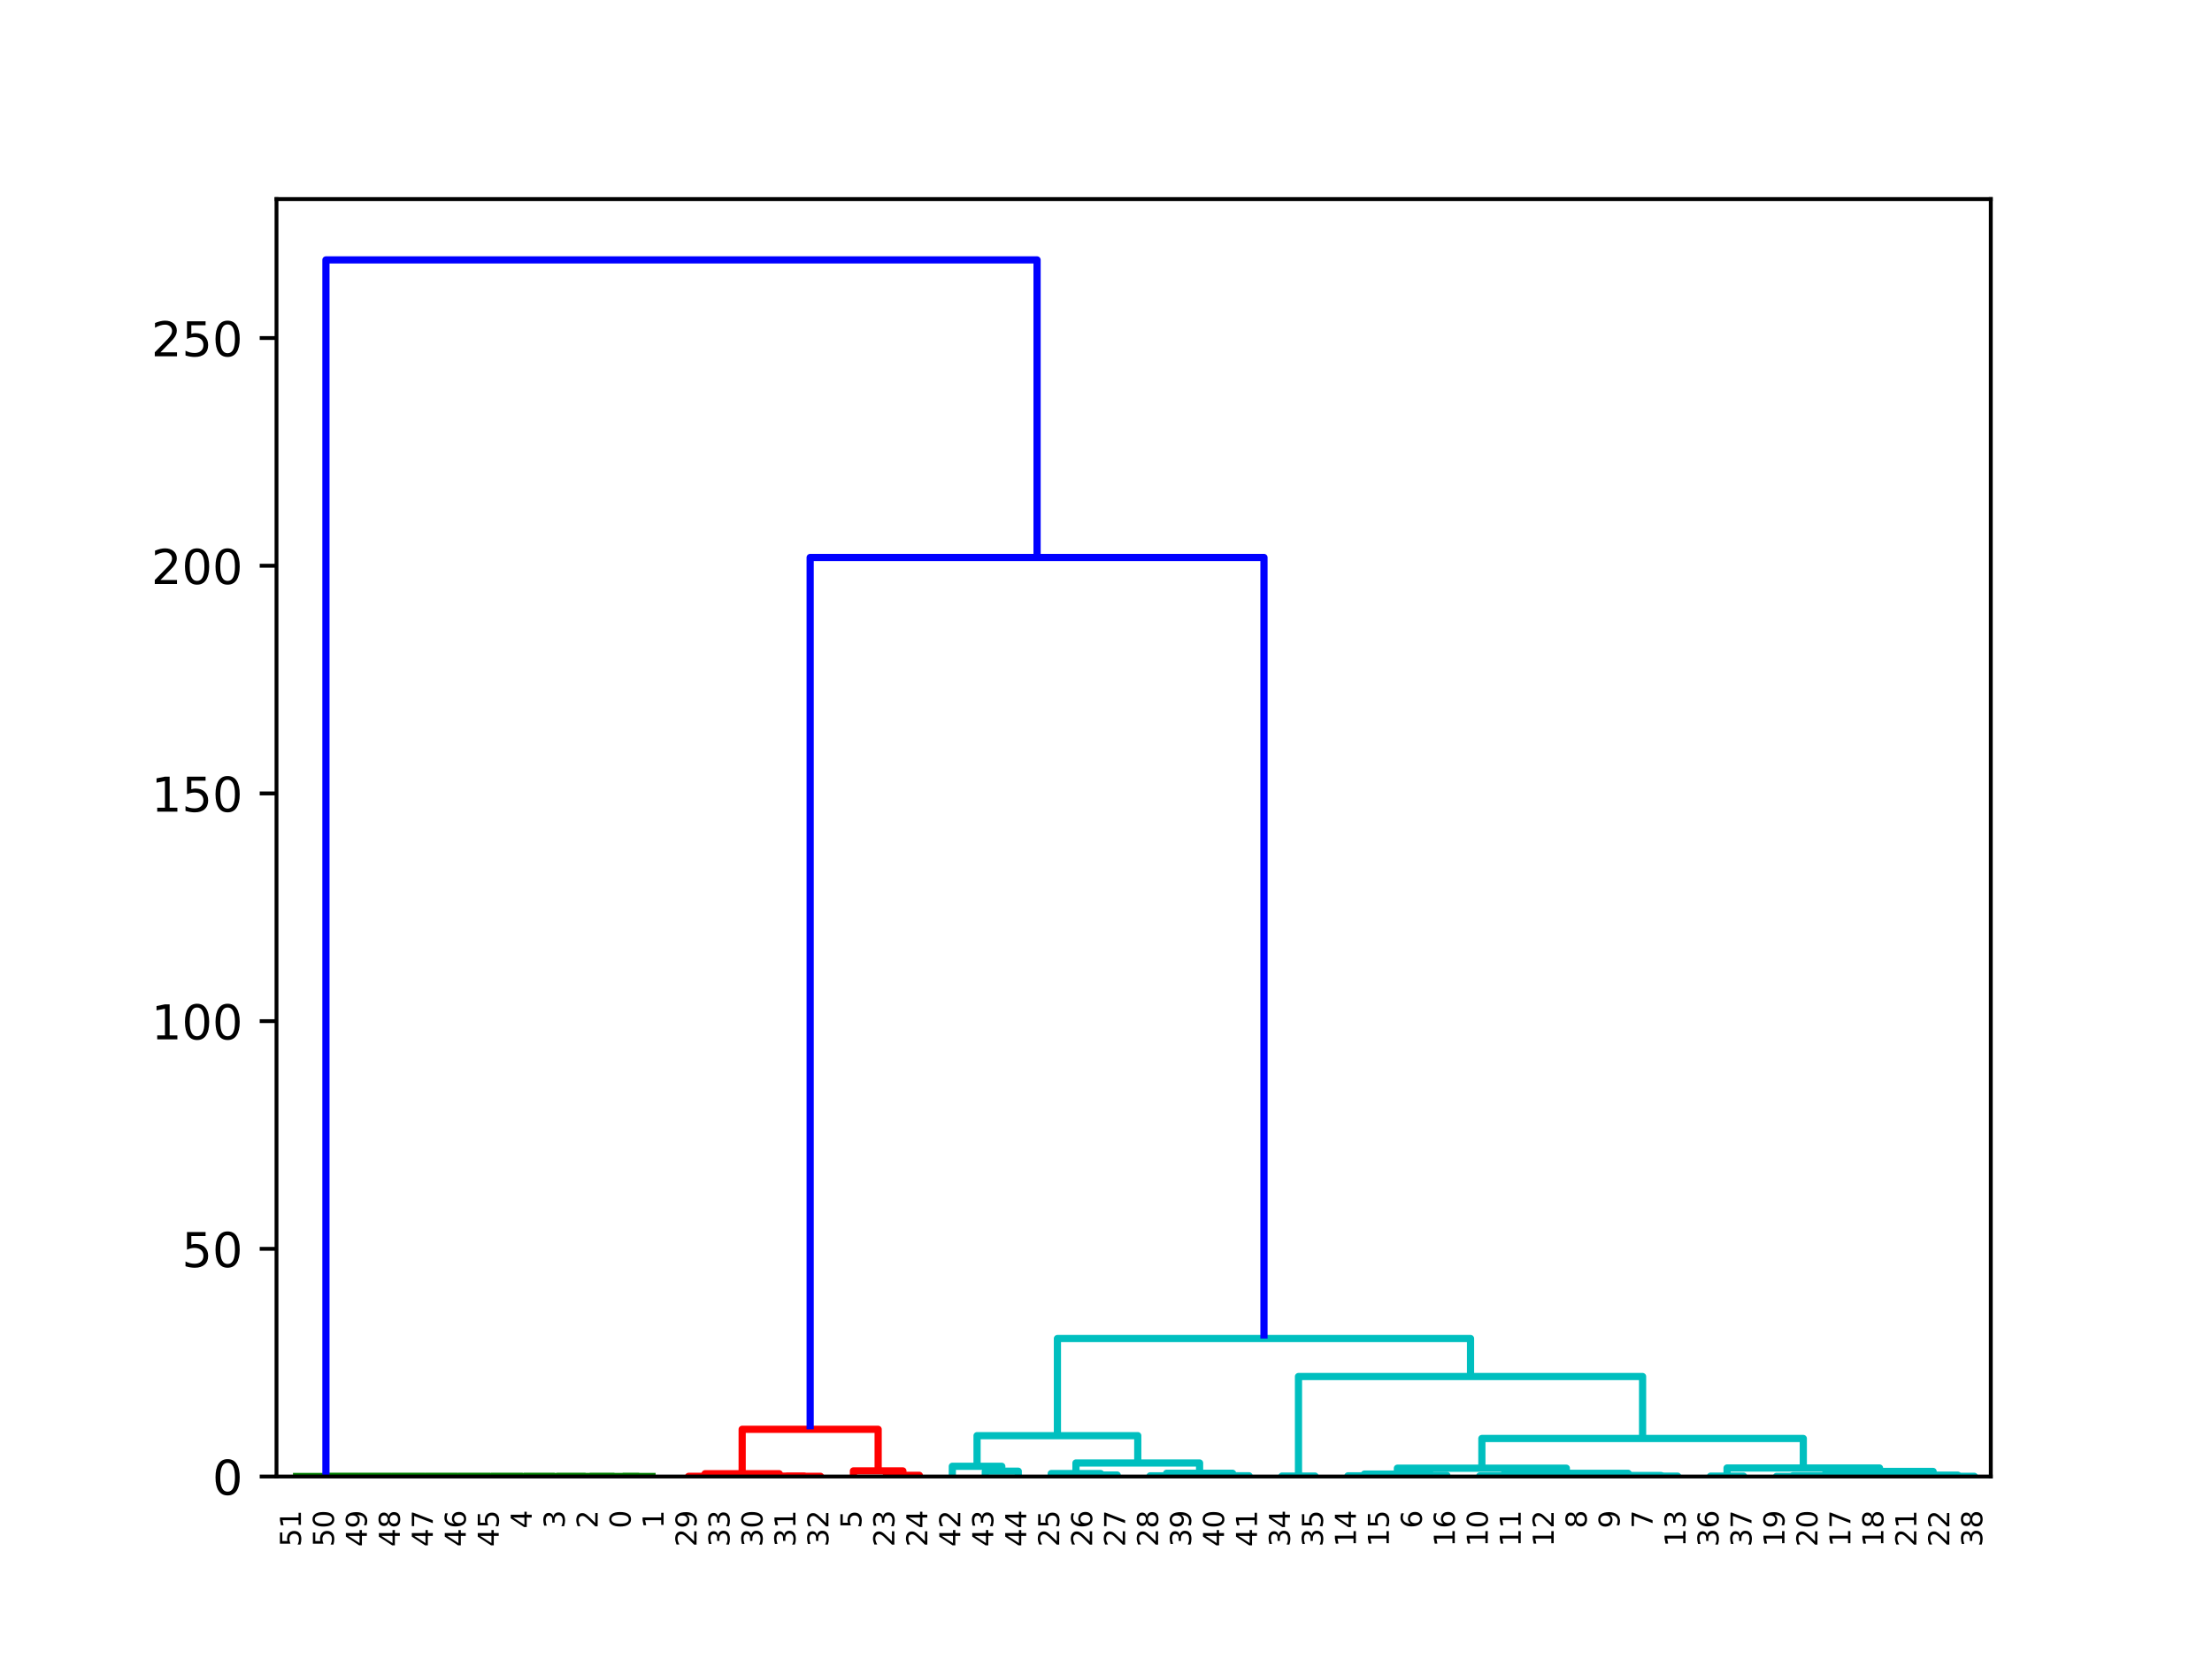 <?xml version="1.0" encoding="utf-8" standalone="no"?>
<!DOCTYPE svg PUBLIC "-//W3C//DTD SVG 1.1//EN"
  "http://www.w3.org/Graphics/SVG/1.1/DTD/svg11.dtd">
<!-- Created with matplotlib (https://matplotlib.org/) -->
<svg height="345.6pt" version="1.1" viewBox="0 0 460.8 345.6" width="460.8pt" xmlns="http://www.w3.org/2000/svg" xmlns:xlink="http://www.w3.org/1999/xlink">
 <defs>
  <style type="text/css">
*{stroke-linecap:butt;stroke-linejoin:round;}
  </style>
 </defs>
 <g id="figure_1">
  <g id="patch_1">
   <path d="M 0 345.6 
L 460.8 345.6 
L 460.8 0 
L 0 0 
z
" style="fill:#ffffff;"/>
  </g>
  <g id="axes_1">
   <g id="patch_2">
    <path d="M 57.6 307.584 
L 414.72 307.584 
L 414.72 41.472 
L 57.6 41.472 
z
" style="fill:#ffffff;"/>
   </g>
   <g id="matplotlib.axis_1">
    <g id="xtick_1">
     <g id="text_1">
      <!-- 51 -->
      <defs>
       <path d="M 10.797 72.906 
L 49.516 72.906 
L 49.516 64.594 
L 19.828 64.594 
L 19.828 46.734 
Q 21.969 47.469 24.109 47.828 
Q 26.266 48.188 28.422 48.188 
Q 40.625 48.188 47.75 41.5 
Q 54.891 34.812 54.891 23.391 
Q 54.891 11.625 47.562 5.094 
Q 40.234 -1.422 26.906 -1.422 
Q 22.312 -1.422 17.547 -0.641 
Q 12.797 0.141 7.719 1.703 
L 7.719 11.625 
Q 12.109 9.234 16.797 8.062 
Q 21.484 6.891 26.703 6.891 
Q 35.156 6.891 40.078 11.328 
Q 45.016 15.766 45.016 23.391 
Q 45.016 31 40.078 35.438 
Q 35.156 39.891 26.703 39.891 
Q 22.75 39.891 18.812 39.016 
Q 14.891 38.141 10.797 36.281 
z
" id="DejaVuSans-53"/>
       <path d="M 12.406 8.297 
L 28.516 8.297 
L 28.516 63.922 
L 10.984 60.406 
L 10.984 69.391 
L 28.422 72.906 
L 38.281 72.906 
L 38.281 8.297 
L 54.391 8.297 
L 54.391 0 
L 12.406 0 
z
" id="DejaVuSans-49"/>
      </defs>
      <g transform="translate(62.689 322.219)rotate(-90)scale(0.06 -0.06)">
       <use xlink:href="#DejaVuSans-53"/>
       <use x="63.623" xlink:href="#DejaVuSans-49"/>
      </g>
     </g>
    </g>
    <g id="xtick_2">
     <g id="text_2">
      <!-- 50 -->
      <defs>
       <path d="M 31.781 66.406 
Q 24.172 66.406 20.328 58.906 
Q 16.5 51.422 16.5 36.375 
Q 16.5 21.391 20.328 13.891 
Q 24.172 6.391 31.781 6.391 
Q 39.453 6.391 43.281 13.891 
Q 47.125 21.391 47.125 36.375 
Q 47.125 51.422 43.281 58.906 
Q 39.453 66.406 31.781 66.406 
z
M 31.781 74.219 
Q 44.047 74.219 50.516 64.516 
Q 56.984 54.828 56.984 36.375 
Q 56.984 17.969 50.516 8.266 
Q 44.047 -1.422 31.781 -1.422 
Q 19.531 -1.422 13.062 8.266 
Q 6.594 17.969 6.594 36.375 
Q 6.594 54.828 13.062 64.516 
Q 19.531 74.219 31.781 74.219 
z
" id="DejaVuSans-48"/>
      </defs>
      <g transform="translate(69.557 322.219)rotate(-90)scale(0.06 -0.06)">
       <use xlink:href="#DejaVuSans-53"/>
       <use x="63.623" xlink:href="#DejaVuSans-48"/>
      </g>
     </g>
    </g>
    <g id="xtick_3">
     <g id="text_3">
      <!-- 49 -->
      <defs>
       <path d="M 37.797 64.312 
L 12.891 25.391 
L 37.797 25.391 
z
M 35.203 72.906 
L 47.609 72.906 
L 47.609 25.391 
L 58.016 25.391 
L 58.016 17.188 
L 47.609 17.188 
L 47.609 0 
L 37.797 0 
L 37.797 17.188 
L 4.891 17.188 
L 4.891 26.703 
z
" id="DejaVuSans-52"/>
       <path d="M 10.984 1.516 
L 10.984 10.5 
Q 14.703 8.734 18.5 7.812 
Q 22.312 6.891 25.984 6.891 
Q 35.75 6.891 40.891 13.453 
Q 46.047 20.016 46.781 33.406 
Q 43.953 29.203 39.594 26.953 
Q 35.25 24.703 29.984 24.703 
Q 19.047 24.703 12.672 31.312 
Q 6.297 37.938 6.297 49.422 
Q 6.297 60.641 12.938 67.422 
Q 19.578 74.219 30.609 74.219 
Q 43.266 74.219 49.922 64.516 
Q 56.594 54.828 56.594 36.375 
Q 56.594 19.141 48.406 8.859 
Q 40.234 -1.422 26.422 -1.422 
Q 22.703 -1.422 18.891 -0.688 
Q 15.094 0.047 10.984 1.516 
z
M 30.609 32.422 
Q 37.25 32.422 41.125 36.953 
Q 45.016 41.5 45.016 49.422 
Q 45.016 57.281 41.125 61.844 
Q 37.25 66.406 30.609 66.406 
Q 23.969 66.406 20.094 61.844 
Q 16.219 57.281 16.219 49.422 
Q 16.219 41.5 20.094 36.953 
Q 23.969 32.422 30.609 32.422 
z
" id="DejaVuSans-57"/>
      </defs>
      <g transform="translate(76.425 322.219)rotate(-90)scale(0.06 -0.06)">
       <use xlink:href="#DejaVuSans-52"/>
       <use x="63.623" xlink:href="#DejaVuSans-57"/>
      </g>
     </g>
    </g>
    <g id="xtick_4">
     <g id="text_4">
      <!-- 48 -->
      <defs>
       <path d="M 31.781 34.625 
Q 24.75 34.625 20.719 30.859 
Q 16.703 27.094 16.703 20.516 
Q 16.703 13.922 20.719 10.156 
Q 24.75 6.391 31.781 6.391 
Q 38.812 6.391 42.859 10.172 
Q 46.922 13.969 46.922 20.516 
Q 46.922 27.094 42.891 30.859 
Q 38.875 34.625 31.781 34.625 
z
M 21.922 38.812 
Q 15.578 40.375 12.031 44.719 
Q 8.5 49.078 8.5 55.328 
Q 8.5 64.062 14.719 69.141 
Q 20.953 74.219 31.781 74.219 
Q 42.672 74.219 48.875 69.141 
Q 55.078 64.062 55.078 55.328 
Q 55.078 49.078 51.531 44.719 
Q 48 40.375 41.703 38.812 
Q 48.828 37.156 52.797 32.312 
Q 56.781 27.484 56.781 20.516 
Q 56.781 9.906 50.312 4.234 
Q 43.844 -1.422 31.781 -1.422 
Q 19.734 -1.422 13.25 4.234 
Q 6.781 9.906 6.781 20.516 
Q 6.781 27.484 10.781 32.312 
Q 14.797 37.156 21.922 38.812 
z
M 18.312 54.391 
Q 18.312 48.734 21.844 45.562 
Q 25.391 42.391 31.781 42.391 
Q 38.141 42.391 41.719 45.562 
Q 45.312 48.734 45.312 54.391 
Q 45.312 60.062 41.719 63.234 
Q 38.141 66.406 31.781 66.406 
Q 25.391 66.406 21.844 63.234 
Q 18.312 60.062 18.312 54.391 
z
" id="DejaVuSans-56"/>
      </defs>
      <g transform="translate(83.293 322.219)rotate(-90)scale(0.06 -0.06)">
       <use xlink:href="#DejaVuSans-52"/>
       <use x="63.623" xlink:href="#DejaVuSans-56"/>
      </g>
     </g>
    </g>
    <g id="xtick_5">
     <g id="text_5">
      <!-- 47 -->
      <defs>
       <path d="M 8.203 72.906 
L 55.078 72.906 
L 55.078 68.703 
L 28.609 0 
L 18.312 0 
L 43.219 64.594 
L 8.203 64.594 
z
" id="DejaVuSans-55"/>
      </defs>
      <g transform="translate(90.16 322.219)rotate(-90)scale(0.06 -0.06)">
       <use xlink:href="#DejaVuSans-52"/>
       <use x="63.623" xlink:href="#DejaVuSans-55"/>
      </g>
     </g>
    </g>
    <g id="xtick_6">
     <g id="text_6">
      <!-- 46 -->
      <defs>
       <path d="M 33.016 40.375 
Q 26.375 40.375 22.484 35.828 
Q 18.609 31.297 18.609 23.391 
Q 18.609 15.531 22.484 10.953 
Q 26.375 6.391 33.016 6.391 
Q 39.656 6.391 43.531 10.953 
Q 47.406 15.531 47.406 23.391 
Q 47.406 31.297 43.531 35.828 
Q 39.656 40.375 33.016 40.375 
z
M 52.594 71.297 
L 52.594 62.312 
Q 48.875 64.062 45.094 64.984 
Q 41.312 65.922 37.594 65.922 
Q 27.828 65.922 22.672 59.328 
Q 17.531 52.734 16.797 39.406 
Q 19.672 43.656 24.016 45.922 
Q 28.375 48.188 33.594 48.188 
Q 44.578 48.188 50.953 41.516 
Q 57.328 34.859 57.328 23.391 
Q 57.328 12.156 50.688 5.359 
Q 44.047 -1.422 33.016 -1.422 
Q 20.359 -1.422 13.672 8.266 
Q 6.984 17.969 6.984 36.375 
Q 6.984 53.656 15.188 63.938 
Q 23.391 74.219 37.203 74.219 
Q 40.922 74.219 44.703 73.484 
Q 48.484 72.75 52.594 71.297 
z
" id="DejaVuSans-54"/>
      </defs>
      <g transform="translate(97.028 322.219)rotate(-90)scale(0.06 -0.06)">
       <use xlink:href="#DejaVuSans-52"/>
       <use x="63.623" xlink:href="#DejaVuSans-54"/>
      </g>
     </g>
    </g>
    <g id="xtick_7">
     <g id="text_7">
      <!-- 45 -->
      <g transform="translate(103.896 322.219)rotate(-90)scale(0.06 -0.06)">
       <use xlink:href="#DejaVuSans-52"/>
       <use x="63.623" xlink:href="#DejaVuSans-53"/>
      </g>
     </g>
    </g>
    <g id="xtick_8">
     <g id="text_8">
      <!-- 4 -->
      <g transform="translate(110.763 318.401)rotate(-90)scale(0.06 -0.06)">
       <use xlink:href="#DejaVuSans-52"/>
      </g>
     </g>
    </g>
    <g id="xtick_9">
     <g id="text_9">
      <!-- 3 -->
      <defs>
       <path d="M 40.578 39.312 
Q 47.656 37.797 51.625 33 
Q 55.609 28.219 55.609 21.188 
Q 55.609 10.406 48.188 4.484 
Q 40.766 -1.422 27.094 -1.422 
Q 22.516 -1.422 17.656 -0.516 
Q 12.797 0.391 7.625 2.203 
L 7.625 11.719 
Q 11.719 9.328 16.594 8.109 
Q 21.484 6.891 26.812 6.891 
Q 36.078 6.891 40.938 10.547 
Q 45.797 14.203 45.797 21.188 
Q 45.797 27.641 41.281 31.266 
Q 36.766 34.906 28.719 34.906 
L 20.219 34.906 
L 20.219 43.016 
L 29.109 43.016 
Q 36.375 43.016 40.234 45.922 
Q 44.094 48.828 44.094 54.297 
Q 44.094 59.906 40.109 62.906 
Q 36.141 65.922 28.719 65.922 
Q 24.656 65.922 20.016 65.031 
Q 15.375 64.156 9.812 62.312 
L 9.812 71.094 
Q 15.438 72.656 20.344 73.438 
Q 25.25 74.219 29.594 74.219 
Q 40.828 74.219 47.359 69.109 
Q 53.906 64.016 53.906 55.328 
Q 53.906 49.266 50.438 45.094 
Q 46.969 40.922 40.578 39.312 
z
" id="DejaVuSans-51"/>
      </defs>
      <g transform="translate(117.631 318.401)rotate(-90)scale(0.06 -0.06)">
       <use xlink:href="#DejaVuSans-51"/>
      </g>
     </g>
    </g>
    <g id="xtick_10">
     <g id="text_10">
      <!-- 2 -->
      <defs>
       <path d="M 19.188 8.297 
L 53.609 8.297 
L 53.609 0 
L 7.328 0 
L 7.328 8.297 
Q 12.938 14.109 22.625 23.891 
Q 32.328 33.688 34.812 36.531 
Q 39.547 41.844 41.422 45.531 
Q 43.312 49.219 43.312 52.781 
Q 43.312 58.594 39.234 62.25 
Q 35.156 65.922 28.609 65.922 
Q 23.969 65.922 18.812 64.312 
Q 13.672 62.703 7.812 59.422 
L 7.812 69.391 
Q 13.766 71.781 18.938 73 
Q 24.125 74.219 28.422 74.219 
Q 39.75 74.219 46.484 68.547 
Q 53.219 62.891 53.219 53.422 
Q 53.219 48.922 51.531 44.891 
Q 49.859 40.875 45.406 35.406 
Q 44.188 33.984 37.641 27.219 
Q 31.109 20.453 19.188 8.297 
z
" id="DejaVuSans-50"/>
      </defs>
      <g transform="translate(124.499 318.401)rotate(-90)scale(0.06 -0.06)">
       <use xlink:href="#DejaVuSans-50"/>
      </g>
     </g>
    </g>
    <g id="xtick_11">
     <g id="text_11">
      <!-- 0 -->
      <g transform="translate(131.366 318.401)rotate(-90)scale(0.06 -0.06)">
       <use xlink:href="#DejaVuSans-48"/>
      </g>
     </g>
    </g>
    <g id="xtick_12">
     <g id="text_12">
      <!-- 1 -->
      <g transform="translate(138.234 318.401)rotate(-90)scale(0.06 -0.06)">
       <use xlink:href="#DejaVuSans-49"/>
      </g>
     </g>
    </g>
    <g id="xtick_13">
     <g id="text_13">
      <!-- 29 -->
      <g transform="translate(145.102 322.219)rotate(-90)scale(0.06 -0.06)">
       <use xlink:href="#DejaVuSans-50"/>
       <use x="63.623" xlink:href="#DejaVuSans-57"/>
      </g>
     </g>
    </g>
    <g id="xtick_14">
     <g id="text_14">
      <!-- 33 -->
      <g transform="translate(151.969 322.219)rotate(-90)scale(0.06 -0.06)">
       <use xlink:href="#DejaVuSans-51"/>
       <use x="63.623" xlink:href="#DejaVuSans-51"/>
      </g>
     </g>
    </g>
    <g id="xtick_15">
     <g id="text_15">
      <!-- 30 -->
      <g transform="translate(158.837 322.219)rotate(-90)scale(0.06 -0.06)">
       <use xlink:href="#DejaVuSans-51"/>
       <use x="63.623" xlink:href="#DejaVuSans-48"/>
      </g>
     </g>
    </g>
    <g id="xtick_16">
     <g id="text_16">
      <!-- 31 -->
      <g transform="translate(165.705 322.219)rotate(-90)scale(0.06 -0.06)">
       <use xlink:href="#DejaVuSans-51"/>
       <use x="63.623" xlink:href="#DejaVuSans-49"/>
      </g>
     </g>
    </g>
    <g id="xtick_17">
     <g id="text_17">
      <!-- 32 -->
      <g transform="translate(172.573 322.219)rotate(-90)scale(0.06 -0.06)">
       <use xlink:href="#DejaVuSans-51"/>
       <use x="63.623" xlink:href="#DejaVuSans-50"/>
      </g>
     </g>
    </g>
    <g id="xtick_18">
     <g id="text_18">
      <!-- 5 -->
      <g transform="translate(179.44 318.401)rotate(-90)scale(0.06 -0.06)">
       <use xlink:href="#DejaVuSans-53"/>
      </g>
     </g>
    </g>
    <g id="xtick_19">
     <g id="text_19">
      <!-- 23 -->
      <g transform="translate(186.308 322.219)rotate(-90)scale(0.06 -0.06)">
       <use xlink:href="#DejaVuSans-50"/>
       <use x="63.623" xlink:href="#DejaVuSans-51"/>
      </g>
     </g>
    </g>
    <g id="xtick_20">
     <g id="text_20">
      <!-- 24 -->
      <g transform="translate(193.176 322.219)rotate(-90)scale(0.06 -0.06)">
       <use xlink:href="#DejaVuSans-50"/>
       <use x="63.623" xlink:href="#DejaVuSans-52"/>
      </g>
     </g>
    </g>
    <g id="xtick_21">
     <g id="text_21">
      <!-- 42 -->
      <g transform="translate(200.043 322.219)rotate(-90)scale(0.06 -0.06)">
       <use xlink:href="#DejaVuSans-52"/>
       <use x="63.623" xlink:href="#DejaVuSans-50"/>
      </g>
     </g>
    </g>
    <g id="xtick_22">
     <g id="text_22">
      <!-- 43 -->
      <g transform="translate(206.911 322.219)rotate(-90)scale(0.06 -0.06)">
       <use xlink:href="#DejaVuSans-52"/>
       <use x="63.623" xlink:href="#DejaVuSans-51"/>
      </g>
     </g>
    </g>
    <g id="xtick_23">
     <g id="text_23">
      <!-- 44 -->
      <g transform="translate(213.779 322.219)rotate(-90)scale(0.06 -0.06)">
       <use xlink:href="#DejaVuSans-52"/>
       <use x="63.623" xlink:href="#DejaVuSans-52"/>
      </g>
     </g>
    </g>
    <g id="xtick_24">
     <g id="text_24">
      <!-- 25 -->
      <g transform="translate(220.646 322.219)rotate(-90)scale(0.06 -0.06)">
       <use xlink:href="#DejaVuSans-50"/>
       <use x="63.623" xlink:href="#DejaVuSans-53"/>
      </g>
     </g>
    </g>
    <g id="xtick_25">
     <g id="text_25">
      <!-- 26 -->
      <g transform="translate(227.514 322.219)rotate(-90)scale(0.06 -0.06)">
       <use xlink:href="#DejaVuSans-50"/>
       <use x="63.623" xlink:href="#DejaVuSans-54"/>
      </g>
     </g>
    </g>
    <g id="xtick_26">
     <g id="text_26">
      <!-- 27 -->
      <g transform="translate(234.382 322.219)rotate(-90)scale(0.06 -0.06)">
       <use xlink:href="#DejaVuSans-50"/>
       <use x="63.623" xlink:href="#DejaVuSans-55"/>
      </g>
     </g>
    </g>
    <g id="xtick_27">
     <g id="text_27">
      <!-- 28 -->
      <g transform="translate(241.249 322.219)rotate(-90)scale(0.06 -0.06)">
       <use xlink:href="#DejaVuSans-50"/>
       <use x="63.623" xlink:href="#DejaVuSans-56"/>
      </g>
     </g>
    </g>
    <g id="xtick_28">
     <g id="text_28">
      <!-- 39 -->
      <g transform="translate(248.117 322.219)rotate(-90)scale(0.06 -0.06)">
       <use xlink:href="#DejaVuSans-51"/>
       <use x="63.623" xlink:href="#DejaVuSans-57"/>
      </g>
     </g>
    </g>
    <g id="xtick_29">
     <g id="text_29">
      <!-- 40 -->
      <g transform="translate(254.985 322.219)rotate(-90)scale(0.06 -0.06)">
       <use xlink:href="#DejaVuSans-52"/>
       <use x="63.623" xlink:href="#DejaVuSans-48"/>
      </g>
     </g>
    </g>
    <g id="xtick_30">
     <g id="text_30">
      <!-- 41 -->
      <g transform="translate(261.853 322.219)rotate(-90)scale(0.06 -0.06)">
       <use xlink:href="#DejaVuSans-52"/>
       <use x="63.623" xlink:href="#DejaVuSans-49"/>
      </g>
     </g>
    </g>
    <g id="xtick_31">
     <g id="text_31">
      <!-- 34 -->
      <g transform="translate(268.72 322.219)rotate(-90)scale(0.06 -0.06)">
       <use xlink:href="#DejaVuSans-51"/>
       <use x="63.623" xlink:href="#DejaVuSans-52"/>
      </g>
     </g>
    </g>
    <g id="xtick_32">
     <g id="text_32">
      <!-- 35 -->
      <g transform="translate(275.588 322.219)rotate(-90)scale(0.06 -0.06)">
       <use xlink:href="#DejaVuSans-51"/>
       <use x="63.623" xlink:href="#DejaVuSans-53"/>
      </g>
     </g>
    </g>
    <g id="xtick_33">
     <g id="text_33">
      <!-- 14 -->
      <g transform="translate(282.456 322.219)rotate(-90)scale(0.06 -0.06)">
       <use xlink:href="#DejaVuSans-49"/>
       <use x="63.623" xlink:href="#DejaVuSans-52"/>
      </g>
     </g>
    </g>
    <g id="xtick_34">
     <g id="text_34">
      <!-- 15 -->
      <g transform="translate(289.323 322.219)rotate(-90)scale(0.06 -0.06)">
       <use xlink:href="#DejaVuSans-49"/>
       <use x="63.623" xlink:href="#DejaVuSans-53"/>
      </g>
     </g>
    </g>
    <g id="xtick_35">
     <g id="text_35">
      <!-- 6 -->
      <g transform="translate(296.191 318.401)rotate(-90)scale(0.06 -0.06)">
       <use xlink:href="#DejaVuSans-54"/>
      </g>
     </g>
    </g>
    <g id="xtick_36">
     <g id="text_36">
      <!-- 16 -->
      <g transform="translate(303.059 322.219)rotate(-90)scale(0.06 -0.06)">
       <use xlink:href="#DejaVuSans-49"/>
       <use x="63.623" xlink:href="#DejaVuSans-54"/>
      </g>
     </g>
    </g>
    <g id="xtick_37">
     <g id="text_37">
      <!-- 10 -->
      <g transform="translate(309.926 322.219)rotate(-90)scale(0.06 -0.06)">
       <use xlink:href="#DejaVuSans-49"/>
       <use x="63.623" xlink:href="#DejaVuSans-48"/>
      </g>
     </g>
    </g>
    <g id="xtick_38">
     <g id="text_38">
      <!-- 11 -->
      <g transform="translate(316.794 322.219)rotate(-90)scale(0.06 -0.06)">
       <use xlink:href="#DejaVuSans-49"/>
       <use x="63.623" xlink:href="#DejaVuSans-49"/>
      </g>
     </g>
    </g>
    <g id="xtick_39">
     <g id="text_39">
      <!-- 12 -->
      <g transform="translate(323.662 322.219)rotate(-90)scale(0.06 -0.06)">
       <use xlink:href="#DejaVuSans-49"/>
       <use x="63.623" xlink:href="#DejaVuSans-50"/>
      </g>
     </g>
    </g>
    <g id="xtick_40">
     <g id="text_40">
      <!-- 8 -->
      <g transform="translate(330.529 318.401)rotate(-90)scale(0.06 -0.06)">
       <use xlink:href="#DejaVuSans-56"/>
      </g>
     </g>
    </g>
    <g id="xtick_41">
     <g id="text_41">
      <!-- 9 -->
      <g transform="translate(337.397 318.401)rotate(-90)scale(0.06 -0.06)">
       <use xlink:href="#DejaVuSans-57"/>
      </g>
     </g>
    </g>
    <g id="xtick_42">
     <g id="text_42">
      <!-- 7 -->
      <g transform="translate(344.265 318.401)rotate(-90)scale(0.06 -0.06)">
       <use xlink:href="#DejaVuSans-55"/>
      </g>
     </g>
    </g>
    <g id="xtick_43">
     <g id="text_43">
      <!-- 13 -->
      <g transform="translate(351.133 322.219)rotate(-90)scale(0.06 -0.06)">
       <use xlink:href="#DejaVuSans-49"/>
       <use x="63.623" xlink:href="#DejaVuSans-51"/>
      </g>
     </g>
    </g>
    <g id="xtick_44">
     <g id="text_44">
      <!-- 36 -->
      <g transform="translate(358 322.219)rotate(-90)scale(0.06 -0.06)">
       <use xlink:href="#DejaVuSans-51"/>
       <use x="63.623" xlink:href="#DejaVuSans-54"/>
      </g>
     </g>
    </g>
    <g id="xtick_45">
     <g id="text_45">
      <!-- 37 -->
      <g transform="translate(364.868 322.219)rotate(-90)scale(0.06 -0.06)">
       <use xlink:href="#DejaVuSans-51"/>
       <use x="63.623" xlink:href="#DejaVuSans-55"/>
      </g>
     </g>
    </g>
    <g id="xtick_46">
     <g id="text_46">
      <!-- 19 -->
      <g transform="translate(371.736 322.219)rotate(-90)scale(0.06 -0.06)">
       <use xlink:href="#DejaVuSans-49"/>
       <use x="63.623" xlink:href="#DejaVuSans-57"/>
      </g>
     </g>
    </g>
    <g id="xtick_47">
     <g id="text_47">
      <!-- 20 -->
      <g transform="translate(378.603 322.219)rotate(-90)scale(0.06 -0.06)">
       <use xlink:href="#DejaVuSans-50"/>
       <use x="63.623" xlink:href="#DejaVuSans-48"/>
      </g>
     </g>
    </g>
    <g id="xtick_48">
     <g id="text_48">
      <!-- 17 -->
      <g transform="translate(385.471 322.219)rotate(-90)scale(0.06 -0.06)">
       <use xlink:href="#DejaVuSans-49"/>
       <use x="63.623" xlink:href="#DejaVuSans-55"/>
      </g>
     </g>
    </g>
    <g id="xtick_49">
     <g id="text_49">
      <!-- 18 -->
      <g transform="translate(392.339 322.219)rotate(-90)scale(0.06 -0.06)">
       <use xlink:href="#DejaVuSans-49"/>
       <use x="63.623" xlink:href="#DejaVuSans-56"/>
      </g>
     </g>
    </g>
    <g id="xtick_50">
     <g id="text_50">
      <!-- 21 -->
      <g transform="translate(399.206 322.219)rotate(-90)scale(0.06 -0.06)">
       <use xlink:href="#DejaVuSans-50"/>
       <use x="63.623" xlink:href="#DejaVuSans-49"/>
      </g>
     </g>
    </g>
    <g id="xtick_51">
     <g id="text_51">
      <!-- 22 -->
      <g transform="translate(406.074 322.219)rotate(-90)scale(0.06 -0.06)">
       <use xlink:href="#DejaVuSans-50"/>
       <use x="63.623" xlink:href="#DejaVuSans-50"/>
      </g>
     </g>
    </g>
    <g id="xtick_52">
     <g id="text_52">
      <!-- 38 -->
      <g transform="translate(412.942 322.219)rotate(-90)scale(0.06 -0.06)">
       <use xlink:href="#DejaVuSans-51"/>
       <use x="63.623" xlink:href="#DejaVuSans-56"/>
      </g>
     </g>
    </g>
   </g>
   <g id="matplotlib.axis_2">
    <g id="ytick_1">
     <g id="line2d_1">
      <defs>
       <path d="M 0 0 
L -3.5 0 
" id="m2664b3c45d" style="stroke:#000000;stroke-width:0.8;"/>
      </defs>
      <g>
       <use style="stroke:#000000;stroke-width:0.8;" x="57.6" xlink:href="#m2664b3c45d" y="307.584"/>
      </g>
     </g>
     <g id="text_53">
      <!-- 0 -->
      <g transform="translate(44.237 311.383)scale(0.1 -0.1)">
       <use xlink:href="#DejaVuSans-48"/>
      </g>
     </g>
    </g>
    <g id="ytick_2">
     <g id="line2d_2">
      <g>
       <use style="stroke:#000000;stroke-width:0.8;" x="57.6" xlink:href="#m2664b3c45d" y="260.151"/>
      </g>
     </g>
     <g id="text_54">
      <!-- 50 -->
      <g transform="translate(37.875 263.951)scale(0.1 -0.1)">
       <use xlink:href="#DejaVuSans-53"/>
       <use x="63.623" xlink:href="#DejaVuSans-48"/>
      </g>
     </g>
    </g>
    <g id="ytick_3">
     <g id="line2d_3">
      <g>
       <use style="stroke:#000000;stroke-width:0.8;" x="57.6" xlink:href="#m2664b3c45d" y="212.719"/>
      </g>
     </g>
     <g id="text_55">
      <!-- 100 -->
      <g transform="translate(31.512 216.518)scale(0.1 -0.1)">
       <use xlink:href="#DejaVuSans-49"/>
       <use x="63.623" xlink:href="#DejaVuSans-48"/>
       <use x="127.246" xlink:href="#DejaVuSans-48"/>
      </g>
     </g>
    </g>
    <g id="ytick_4">
     <g id="line2d_4">
      <g>
       <use style="stroke:#000000;stroke-width:0.8;" x="57.6" xlink:href="#m2664b3c45d" y="165.286"/>
      </g>
     </g>
     <g id="text_56">
      <!-- 150 -->
      <g transform="translate(31.512 169.086)scale(0.1 -0.1)">
       <use xlink:href="#DejaVuSans-49"/>
       <use x="63.623" xlink:href="#DejaVuSans-53"/>
       <use x="127.246" xlink:href="#DejaVuSans-48"/>
      </g>
     </g>
    </g>
    <g id="ytick_5">
     <g id="line2d_5">
      <g>
       <use style="stroke:#000000;stroke-width:0.8;" x="57.6" xlink:href="#m2664b3c45d" y="117.854"/>
      </g>
     </g>
     <g id="text_57">
      <!-- 200 -->
      <g transform="translate(31.512 121.653)scale(0.1 -0.1)">
       <use xlink:href="#DejaVuSans-50"/>
       <use x="63.623" xlink:href="#DejaVuSans-48"/>
       <use x="127.246" xlink:href="#DejaVuSans-48"/>
      </g>
     </g>
    </g>
    <g id="ytick_6">
     <g id="line2d_6">
      <g>
       <use style="stroke:#000000;stroke-width:0.8;" x="57.6" xlink:href="#m2664b3c45d" y="70.421"/>
      </g>
     </g>
     <g id="text_58">
      <!-- 250 -->
      <g transform="translate(31.512 74.221)scale(0.1 -0.1)">
       <use xlink:href="#DejaVuSans-50"/>
       <use x="63.623" xlink:href="#DejaVuSans-53"/>
       <use x="127.246" xlink:href="#DejaVuSans-48"/>
      </g>
     </g>
    </g>
   </g>
   <g id="LineCollection_1">
    <path clip-path="url(#p61936c2ca2)" d="M 129.711 307.584 
L 129.711 307.584 
L 136.578 307.584 
L 136.578 307.584 
" style="fill:none;stroke:#008000;stroke-width:1.5;"/>
    <path clip-path="url(#p61936c2ca2)" d="M 122.843 307.584 
L 122.843 307.584 
L 133.145 307.584 
L 133.145 307.584 
" style="fill:none;stroke:#008000;stroke-width:1.5;"/>
    <path clip-path="url(#p61936c2ca2)" d="M 115.975 307.584 
L 115.975 307.584 
L 127.994 307.584 
L 127.994 307.584 
" style="fill:none;stroke:#008000;stroke-width:1.5;"/>
    <path clip-path="url(#p61936c2ca2)" d="M 109.108 307.584 
L 109.108 307.584 
L 121.985 307.584 
L 121.985 307.584 
" style="fill:none;stroke:#008000;stroke-width:1.5;"/>
    <path clip-path="url(#p61936c2ca2)" d="M 102.24 307.584 
L 102.24 307.584 
L 115.546 307.584 
L 115.546 307.584 
" style="fill:none;stroke:#008000;stroke-width:1.5;"/>
    <path clip-path="url(#p61936c2ca2)" d="M 95.372 307.584 
L 95.372 307.584 
L 108.893 307.584 
L 108.893 307.584 
" style="fill:none;stroke:#008000;stroke-width:1.5;"/>
    <path clip-path="url(#p61936c2ca2)" d="M 88.505 307.584 
L 88.505 307.584 
L 102.133 307.584 
L 102.133 307.584 
" style="fill:none;stroke:#008000;stroke-width:1.5;"/>
    <path clip-path="url(#p61936c2ca2)" d="M 81.637 307.584 
L 81.637 307.584 
L 95.319 307.584 
L 95.319 307.584 
" style="fill:none;stroke:#008000;stroke-width:1.5;"/>
    <path clip-path="url(#p61936c2ca2)" d="M 74.769 307.584 
L 74.769 307.584 
L 88.478 307.584 
L 88.478 307.584 
" style="fill:none;stroke:#008000;stroke-width:1.5;"/>
    <path clip-path="url(#p61936c2ca2)" d="M 67.902 307.584 
L 67.902 307.584 
L 81.624 307.584 
L 81.624 307.584 
" style="fill:none;stroke:#008000;stroke-width:1.5;"/>
    <path clip-path="url(#p61936c2ca2)" d="M 61.034 307.584 
L 61.034 307.584 
L 74.763 307.584 
L 74.763 307.584 
" style="fill:none;stroke:#008000;stroke-width:1.5;"/>
   </g>
   <g id="LineCollection_2">
    <path clip-path="url(#p61936c2ca2)" d="M 143.446 307.584 
L 143.446 307.55 
L 150.314 307.55 
L 150.314 307.584 
" style="fill:none;stroke:#ff0000;stroke-width:1.5;"/>
    <path clip-path="url(#p61936c2ca2)" d="M 164.049 307.584 
L 164.049 307.539 
L 170.917 307.539 
L 170.917 307.584 
" style="fill:none;stroke:#ff0000;stroke-width:1.5;"/>
    <path clip-path="url(#p61936c2ca2)" d="M 157.182 307.584 
L 157.182 307.505 
L 167.483 307.505 
L 167.483 307.539 
" style="fill:none;stroke:#ff0000;stroke-width:1.5;"/>
    <path clip-path="url(#p61936c2ca2)" d="M 146.88 307.55 
L 146.88 307.004 
L 162.332 307.004 
L 162.332 307.505 
" style="fill:none;stroke:#ff0000;stroke-width:1.5;"/>
    <path clip-path="url(#p61936c2ca2)" d="M 184.652 307.584 
L 184.652 307.335 
L 191.52 307.335 
L 191.52 307.584 
" style="fill:none;stroke:#ff0000;stroke-width:1.5;"/>
    <path clip-path="url(#p61936c2ca2)" d="M 177.785 307.584 
L 177.785 306.418 
L 188.086 306.418 
L 188.086 307.335 
" style="fill:none;stroke:#ff0000;stroke-width:1.5;"/>
    <path clip-path="url(#p61936c2ca2)" d="M 154.606 307.004 
L 154.606 297.751 
L 182.935 297.751 
L 182.935 306.418 
" style="fill:none;stroke:#ff0000;stroke-width:1.5;"/>
   </g>
   <g id="LineCollection_3">
    <path clip-path="url(#p61936c2ca2)" d="M 205.255 307.584 
L 205.255 306.479 
L 212.123 306.479 
L 212.123 307.584 
" style="fill:none;stroke:#00bfbf;stroke-width:1.5;"/>
    <path clip-path="url(#p61936c2ca2)" d="M 198.388 307.584 
L 198.388 305.454 
L 208.689 305.454 
L 208.689 306.479 
" style="fill:none;stroke:#00bfbf;stroke-width:1.5;"/>
    <path clip-path="url(#p61936c2ca2)" d="M 225.858 307.584 
L 225.858 307.275 
L 232.726 307.275 
L 232.726 307.584 
" style="fill:none;stroke:#00bfbf;stroke-width:1.5;"/>
    <path clip-path="url(#p61936c2ca2)" d="M 218.991 307.584 
L 218.991 306.969 
L 229.292 306.969 
L 229.292 307.275 
" style="fill:none;stroke:#00bfbf;stroke-width:1.5;"/>
    <path clip-path="url(#p61936c2ca2)" d="M 239.594 307.584 
L 239.594 307.444 
L 246.462 307.444 
L 246.462 307.584 
" style="fill:none;stroke:#00bfbf;stroke-width:1.5;"/>
    <path clip-path="url(#p61936c2ca2)" d="M 253.329 307.584 
L 253.329 307.432 
L 260.197 307.432 
L 260.197 307.584 
" style="fill:none;stroke:#00bfbf;stroke-width:1.5;"/>
    <path clip-path="url(#p61936c2ca2)" d="M 243.028 307.444 
L 243.028 306.903 
L 256.763 306.903 
L 256.763 307.432 
" style="fill:none;stroke:#00bfbf;stroke-width:1.5;"/>
    <path clip-path="url(#p61936c2ca2)" d="M 224.142 306.969 
L 224.142 304.764 
L 249.895 304.764 
L 249.895 306.903 
" style="fill:none;stroke:#00bfbf;stroke-width:1.5;"/>
    <path clip-path="url(#p61936c2ca2)" d="M 203.538 305.454 
L 203.538 299.072 
L 237.018 299.072 
L 237.018 304.764 
" style="fill:none;stroke:#00bfbf;stroke-width:1.5;"/>
    <path clip-path="url(#p61936c2ca2)" d="M 267.065 307.584 
L 267.065 307.49 
L 273.932 307.49 
L 273.932 307.584 
" style="fill:none;stroke:#00bfbf;stroke-width:1.5;"/>
    <path clip-path="url(#p61936c2ca2)" d="M 280.8 307.584 
L 280.8 307.451 
L 287.668 307.451 
L 287.668 307.584 
" style="fill:none;stroke:#00bfbf;stroke-width:1.5;"/>
    <path clip-path="url(#p61936c2ca2)" d="M 294.535 307.584 
L 294.535 307.346 
L 301.403 307.346 
L 301.403 307.584 
" style="fill:none;stroke:#00bfbf;stroke-width:1.5;"/>
    <path clip-path="url(#p61936c2ca2)" d="M 284.234 307.451 
L 284.234 307.078 
L 297.969 307.078 
L 297.969 307.346 
" style="fill:none;stroke:#00bfbf;stroke-width:1.5;"/>
    <path clip-path="url(#p61936c2ca2)" d="M 315.138 307.584 
L 315.138 307.55 
L 322.006 307.55 
L 322.006 307.584 
" style="fill:none;stroke:#00bfbf;stroke-width:1.5;"/>
    <path clip-path="url(#p61936c2ca2)" d="M 308.271 307.584 
L 308.271 307.448 
L 318.572 307.448 
L 318.572 307.55 
" style="fill:none;stroke:#00bfbf;stroke-width:1.5;"/>
    <path clip-path="url(#p61936c2ca2)" d="M 328.874 307.584 
L 328.874 307.545 
L 335.742 307.545 
L 335.742 307.584 
" style="fill:none;stroke:#00bfbf;stroke-width:1.5;"/>
    <path clip-path="url(#p61936c2ca2)" d="M 342.609 307.584 
L 342.609 307.507 
L 349.477 307.507 
L 349.477 307.584 
" style="fill:none;stroke:#00bfbf;stroke-width:1.5;"/>
    <path clip-path="url(#p61936c2ca2)" d="M 332.308 307.545 
L 332.308 307.379 
L 346.043 307.379 
L 346.043 307.507 
" style="fill:none;stroke:#00bfbf;stroke-width:1.5;"/>
    <path clip-path="url(#p61936c2ca2)" d="M 313.422 307.448 
L 313.422 306.919 
L 339.175 306.919 
L 339.175 307.379 
" style="fill:none;stroke:#00bfbf;stroke-width:1.5;"/>
    <path clip-path="url(#p61936c2ca2)" d="M 291.102 307.078 
L 291.102 305.854 
L 326.298 305.854 
L 326.298 306.919 
" style="fill:none;stroke:#00bfbf;stroke-width:1.5;"/>
    <path clip-path="url(#p61936c2ca2)" d="M 356.345 307.584 
L 356.345 307.507 
L 363.212 307.507 
L 363.212 307.584 
" style="fill:none;stroke:#00bfbf;stroke-width:1.5;"/>
    <path clip-path="url(#p61936c2ca2)" d="M 370.08 307.584 
L 370.08 307.564 
L 376.948 307.564 
L 376.948 307.584 
" style="fill:none;stroke:#00bfbf;stroke-width:1.5;"/>
    <path clip-path="url(#p61936c2ca2)" d="M 383.815 307.584 
L 383.815 307.538 
L 390.683 307.538 
L 390.683 307.584 
" style="fill:none;stroke:#00bfbf;stroke-width:1.5;"/>
    <path clip-path="url(#p61936c2ca2)" d="M 373.514 307.564 
L 373.514 307.41 
L 387.249 307.41 
L 387.249 307.538 
" style="fill:none;stroke:#00bfbf;stroke-width:1.5;"/>
    <path clip-path="url(#p61936c2ca2)" d="M 404.418 307.584 
L 404.418 307.546 
L 411.286 307.546 
L 411.286 307.584 
" style="fill:none;stroke:#00bfbf;stroke-width:1.5;"/>
    <path clip-path="url(#p61936c2ca2)" d="M 397.551 307.584 
L 397.551 307.305 
L 407.852 307.305 
L 407.852 307.546 
" style="fill:none;stroke:#00bfbf;stroke-width:1.5;"/>
    <path clip-path="url(#p61936c2ca2)" d="M 380.382 307.41 
L 380.382 306.53 
L 402.702 306.53 
L 402.702 307.305 
" style="fill:none;stroke:#00bfbf;stroke-width:1.5;"/>
    <path clip-path="url(#p61936c2ca2)" d="M 359.778 307.507 
L 359.778 305.81 
L 391.542 305.81 
L 391.542 306.53 
" style="fill:none;stroke:#00bfbf;stroke-width:1.5;"/>
    <path clip-path="url(#p61936c2ca2)" d="M 308.7 305.854 
L 308.7 299.661 
L 375.66 299.661 
L 375.66 305.81 
" style="fill:none;stroke:#00bfbf;stroke-width:1.5;"/>
    <path clip-path="url(#p61936c2ca2)" d="M 270.498 307.49 
L 270.498 286.756 
L 342.18 286.756 
L 342.18 299.661 
" style="fill:none;stroke:#00bfbf;stroke-width:1.5;"/>
    <path clip-path="url(#p61936c2ca2)" d="M 220.278 299.072 
L 220.278 278.844 
L 306.339 278.844 
L 306.339 286.756 
" style="fill:none;stroke:#00bfbf;stroke-width:1.5;"/>
   </g>
   <g id="LineCollection_4">
    <path clip-path="url(#p61936c2ca2)" d="M 168.771 297.751 
L 168.771 116.132 
L 263.309 116.132 
L 263.309 278.844 
" style="fill:none;stroke:#0000ff;stroke-width:1.5;"/>
    <path clip-path="url(#p61936c2ca2)" d="M 67.898 307.584 
L 67.898 54.144 
L 216.04 54.144 
L 216.04 116.132 
" style="fill:none;stroke:#0000ff;stroke-width:1.5;"/>
   </g>
   <g id="patch_3">
    <path d="M 57.6 307.584 
L 57.6 41.472 
" style="fill:none;stroke:#000000;stroke-linecap:square;stroke-linejoin:miter;stroke-width:0.8;"/>
   </g>
   <g id="patch_4">
    <path d="M 414.72 307.584 
L 414.72 41.472 
" style="fill:none;stroke:#000000;stroke-linecap:square;stroke-linejoin:miter;stroke-width:0.8;"/>
   </g>
   <g id="patch_5">
    <path d="M 57.6 307.584 
L 414.72 307.584 
" style="fill:none;stroke:#000000;stroke-linecap:square;stroke-linejoin:miter;stroke-width:0.8;"/>
   </g>
   <g id="patch_6">
    <path d="M 57.6 41.472 
L 414.72 41.472 
" style="fill:none;stroke:#000000;stroke-linecap:square;stroke-linejoin:miter;stroke-width:0.8;"/>
   </g>
  </g>
 </g>
 <defs>
  <clipPath id="p61936c2ca2">
   <rect height="266.112" width="357.12" x="57.6" y="41.472"/>
  </clipPath>
 </defs>
</svg>
